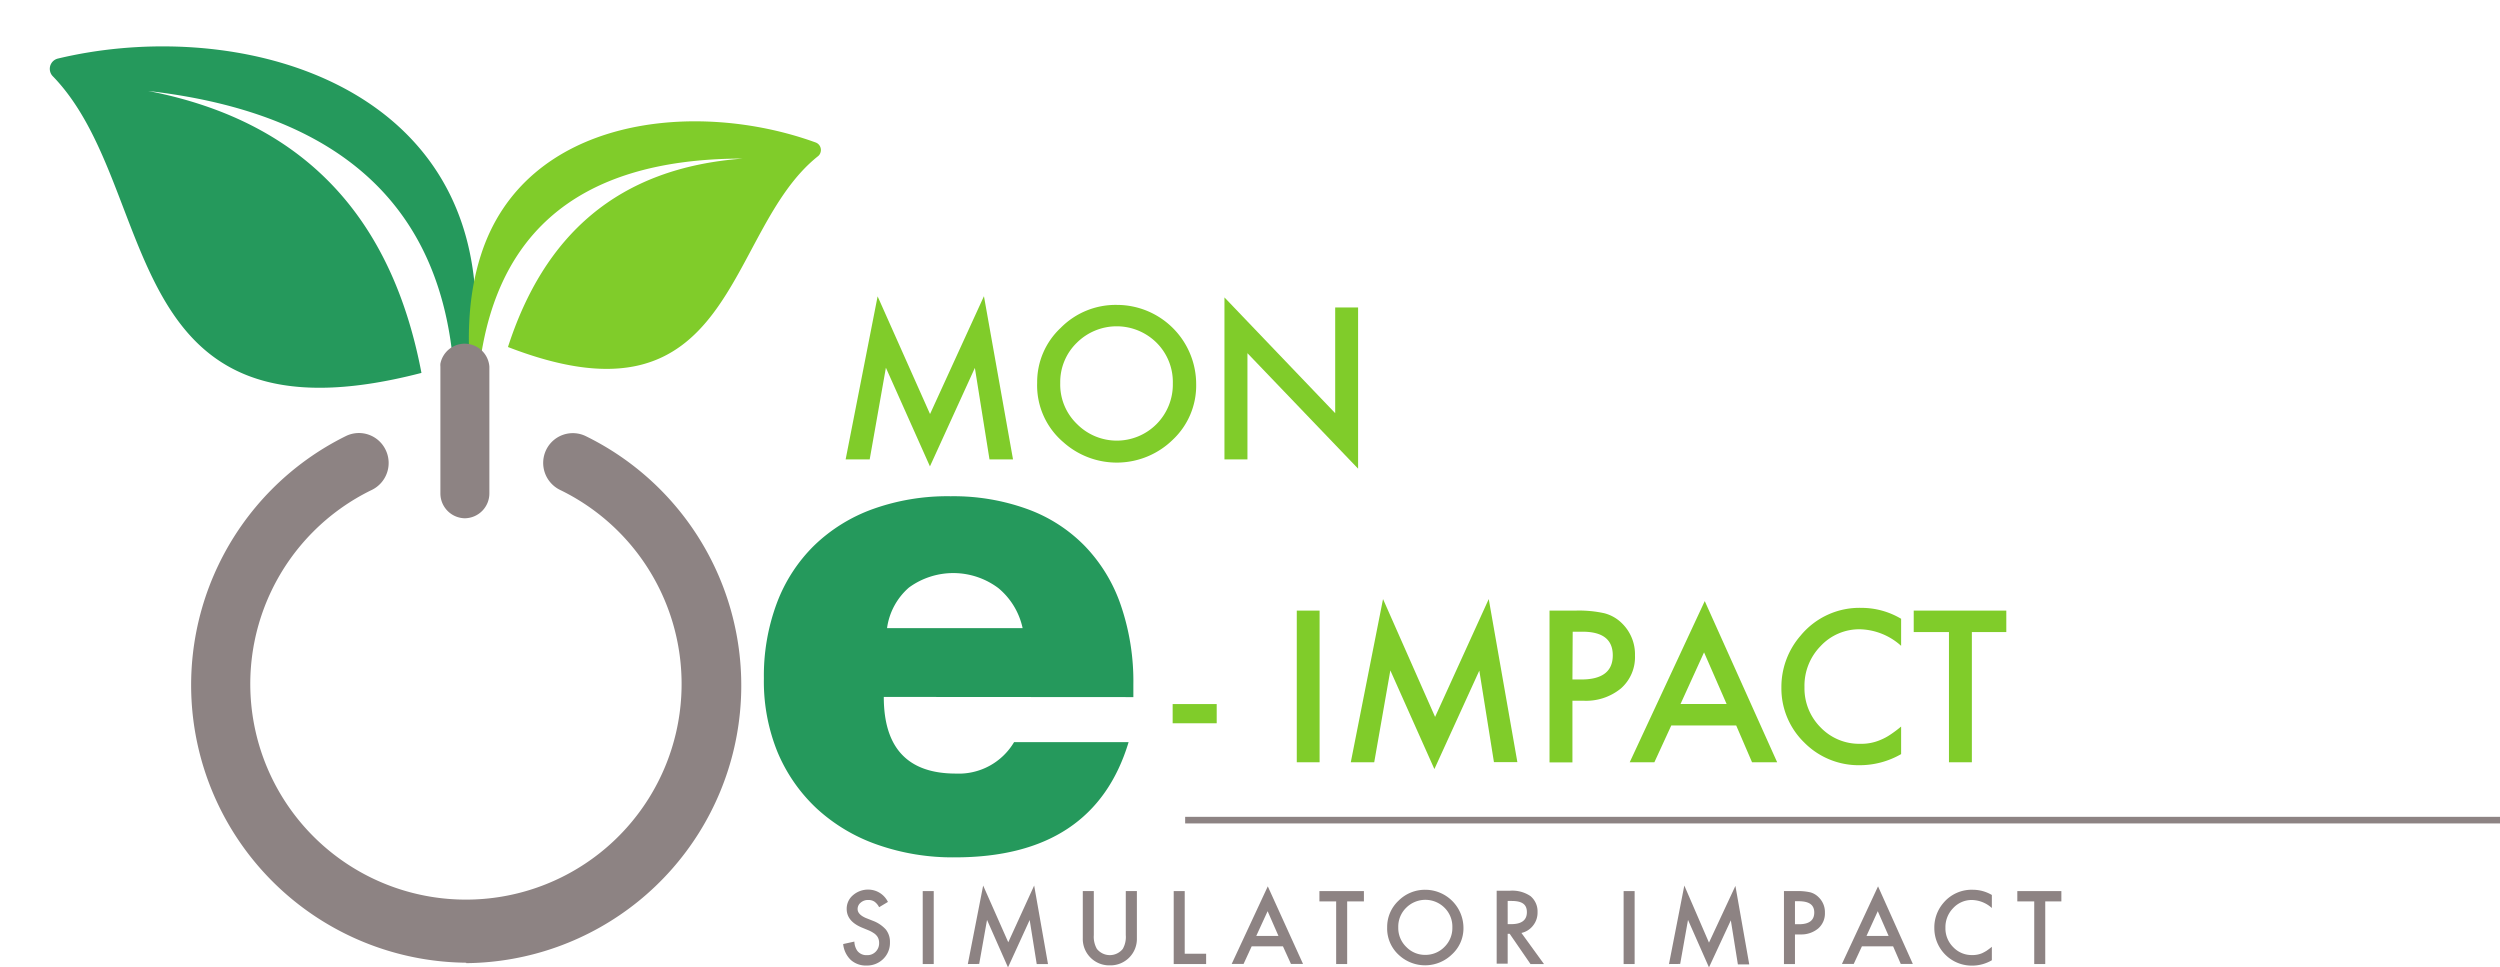 <svg id="Calque_1" data-name="Calque 1" xmlns="http://www.w3.org/2000/svg" viewBox="0 0 283.78 109.81"><defs><style>.cls-1{fill:#8d8383;}.cls-2{fill:none;}.cls-3,.cls-7{fill:#25995c;}.cls-3,.cls-4{fill-rule:evenodd;}.cls-4,.cls-6{fill:#80cc2a;}.cls-5{isolation:isolate;}</style></defs><title>LogoMonEImpact</title><rect class="cls-1" x="134.53" y="92.72" width="149.25" height="0.75"/><rect class="cls-2" x="134.53" y="92.72" width="149.25" height="0.75"/><path class="cls-3" d="M16.87,10.33c24.59,2.85,36.38,16,34.62,40.16a.25.25,0,0,0,.49.08c2-7.71,2.69-14.88,1.47-21.33C49.45,8,25,2.24,6.57,6.65A1.2,1.2,0,0,0,5.7,8.11a1.16,1.16,0,0,0,.3.54c12.38,12.74,6.87,42.77,41.85,33.68-3.24-17-12.71-28.44-31-32" transform="translate(-0.01 0)"/><rect class="cls-2" x="4.23" y="1.87" width="50.25" height="52.5" transform="translate(-2.08 53.9) rotate(-83.13)"/><rect class="cls-2" x="4.23" y="1.87" width="50.25" height="52.5" transform="translate(-2.08 53.9) rotate(-83.13)"/><rect class="cls-2" x="3.95" y="1.83" width="50.25" height="52.5" transform="matrix(0.12, -0.99, 0.99, 0.12, -2.29, 53.59)"/><path class="cls-4" d="M84.35,18C65.25,18,55,26.84,54.13,45.23a.19.19,0,0,1-.24.15.23.23,0,0,1-.15-.15c-.85-6-.68-11.49.85-16.25,5-15.72,24.31-17.78,38-12.81a.91.91,0,0,1,.55,1.16.84.84,0,0,1-.3.42c-10.67,8.5-9.21,31.7-35.17,21.64C61.73,26.83,70,19.05,84.36,18" transform="translate(-0.01 0)"/><rect class="cls-2" x="52.89" y="11.22" width="40.5" height="38.25"/><path class="cls-1" d="M52.93,109.33a31.52,31.52,0,0,0,13.6-59.81A3.36,3.36,0,0,0,62,51.08v0a3.41,3.41,0,0,0,1.58,4.53,24.48,24.48,0,1,1-21.36,0,3.4,3.4,0,0,0,1.57-4.53,3.36,3.36,0,0,0-4.46-1.61l0,0a31.52,31.52,0,0,0,13.6,59.81Z" transform="translate(-0.01 0)"/><path class="cls-1" d="M52.75,58.83A2.82,2.82,0,0,0,55.56,56h0V41.62A2.81,2.81,0,0,0,50,41.28a1.93,1.93,0,0,0,0,.34V56A2.82,2.82,0,0,0,52.75,58.83Z" transform="translate(-0.01 0)"/><rect class="cls-2" x="26.5" y="38.79" width="52.5" height="58.5"/><g class="cls-5"><path class="cls-6" d="M96,52.15l3.63-18.51L105.58,47l6.12-13.38L115,52.15h-2.67l-1.66-10.39-5.1,11.18-5-11.2L98.73,52.15Z" transform="translate(-0.01 0)"/><path class="cls-6" d="M117.74,43.46a8.42,8.42,0,0,1,2.67-6.24,8.76,8.76,0,0,1,6.38-2.61,9,9,0,0,1,9,9,8.44,8.44,0,0,1-2.65,6.3,9.09,9.09,0,0,1-12.42.29A8.45,8.45,0,0,1,117.74,43.46Zm2.62,0a6.22,6.22,0,0,0,1.92,4.69,6.36,6.36,0,0,0,9,0,6.37,6.37,0,0,0,1.86-4.62,6.29,6.29,0,0,0-1.84-4.62,6.42,6.42,0,0,0-9.06,0A6.21,6.21,0,0,0,120.36,43.5Z" transform="translate(-0.01 0)"/><path class="cls-6" d="M139,52.15V33.76L151.57,46.9v-12h2.6V53.2L141.61,40.09V52.15Z" transform="translate(-0.01 0)"/></g><g class="cls-5"><path class="cls-7" d="M100.33,79.11q0,8.7,8.18,8.7a7.29,7.29,0,0,0,6.61-3.57h13q-3.94,13.08-19.71,13.08a25.74,25.74,0,0,1-8.84-1.45,19.7,19.7,0,0,1-6.88-4.12,18.57,18.57,0,0,1-4.43-6.4A21.31,21.31,0,0,1,86.72,77a23.56,23.56,0,0,1,1.49-8.59,18.06,18.06,0,0,1,4.24-6.51,18.7,18.7,0,0,1,6.65-4.12,25.09,25.09,0,0,1,8.81-1.45,24.58,24.58,0,0,1,8.7,1.45,17.38,17.38,0,0,1,6.54,4.2,18.07,18.07,0,0,1,4.09,6.73,26.64,26.64,0,0,1,1.42,9v1.42Zm15.76-7.81a8.11,8.11,0,0,0-2.75-4.54,8.53,8.53,0,0,0-10.15-.07,7.44,7.44,0,0,0-2.49,4.61Z" transform="translate(-0.01 0)"/></g><g class="cls-5"><g class="cls-5"><path class="cls-6" d="M133.12,79.92h5V82.1h-5Z" transform="translate(-0.01 0)"/><path class="cls-6" d="M149.8,69.31V86.53h-2.59V69.31Z" transform="translate(-0.01 0)"/><path class="cls-6" d="M153.34,86.53,157,68l5.91,13.38L169,68l3.25,18.51h-2.66l-1.66-10.39-5.1,11.18-5-11.2L156,86.53Z" transform="translate(-0.01 0)"/></g><g class="cls-5"><path class="cls-6" d="M178.5,79.54v7h-2.6V69.31h2.95a13.38,13.38,0,0,1,3.27.3,4.39,4.39,0,0,1,2,1.14,4.91,4.91,0,0,1,1.48,3.66A4.73,4.73,0,0,1,184,78.15a6.24,6.24,0,0,1-4.27,1.39Zm0-2.41h1q3.59,0,3.58-2.76t-3.69-2.66h-.86Z" transform="translate(-0.01 0)"/></g><g class="cls-5"><path class="cls-6" d="M197.09,82.35h-7.37l-1.92,4.18H185l8.52-18.3,8.22,18.3h-2.85ZM196,79.91l-2.56-5.86-2.67,5.86Z" transform="translate(-0.01 0)"/></g><g class="cls-5"><path class="cls-6" d="M215.81,70.24v3.07a7.24,7.24,0,0,0-4.66-1.88,6,6,0,0,0-4.48,1.91A6.42,6.42,0,0,0,204.84,78a6.28,6.28,0,0,0,1.83,4.57,6.06,6.06,0,0,0,4.49,1.86,5.47,5.47,0,0,0,2.33-.45,6.13,6.13,0,0,0,1.11-.6,13.18,13.18,0,0,0,1.21-.91v3.13a9.41,9.41,0,0,1-4.69,1.26,8.67,8.67,0,0,1-6.3-2.57,8.56,8.56,0,0,1-2.6-6.27,8.87,8.87,0,0,1,2.18-5.87A8.65,8.65,0,0,1,211.32,69,8.8,8.8,0,0,1,215.81,70.24Z" transform="translate(-0.01 0)"/><path class="cls-6" d="M223.84,71.75V86.53h-2.6V71.75h-4V69.31h10.51v2.44Z" transform="translate(-0.01 0)"/></g></g><g class="cls-5"><path class="cls-1" d="M100.8,102.38l-1,.6a1.73,1.73,0,0,0-.54-.64,1.22,1.22,0,0,0-.69-.18,1.23,1.23,0,0,0-.86.3.92.92,0,0,0-.35.73c0,.4.3.73.9,1l.83.33a3.72,3.72,0,0,1,1.48,1,2.24,2.24,0,0,1,.46,1.44,2.53,2.53,0,0,1-.76,1.89,2.62,2.62,0,0,1-1.9.75,2.55,2.55,0,0,1-1.79-.64,2.89,2.89,0,0,1-.86-1.8l1.27-.28a2,2,0,0,0,.3,1,1.28,1.28,0,0,0,1.12.54,1.3,1.3,0,0,0,1-.39,1.34,1.34,0,0,0,.39-1,1.29,1.29,0,0,0-.07-.45,1.07,1.07,0,0,0-.21-.37,1.39,1.39,0,0,0-.36-.31,3.36,3.36,0,0,0-.54-.29l-.8-.33c-1.13-.48-1.7-1.18-1.7-2.1a2,2,0,0,1,.71-1.56,2.61,2.61,0,0,1,1.78-.64A2.49,2.49,0,0,1,100.8,102.38Z" transform="translate(-0.01 0)"/><path class="cls-1" d="M106,101.15v8.28h-1.25v-8.28Z" transform="translate(-0.01 0)"/><path class="cls-1" d="M109.87,109.43l1.74-8.91,2.85,6.44,2.94-6.44,1.57,8.91h-1.28l-.8-5-2.46,5.38-2.38-5.39-.89,5Z" transform="translate(-0.01 0)"/><path class="cls-1" d="M124.17,101.15v5a2.77,2.77,0,0,0,.35,1.56,1.88,1.88,0,0,0,2.94,0,2.73,2.73,0,0,0,.34-1.56v-5h1.26v5.33a3,3,0,0,1-3.07,3.1,3,3,0,0,1-3.07-3.1v-5.33Z" transform="translate(-0.01 0)"/><path class="cls-1" d="M134.49,101.15v7.11h2.43v1.17h-3.68v-8.28Z" transform="translate(-0.01 0)"/><path class="cls-1" d="M145.64,107.42h-3.55l-.92,2h-1.35l4.1-8.81,4,8.81h-1.37Zm-.51-1.18-1.23-2.81-1.29,2.81Z" transform="translate(-0.01 0)"/><path class="cls-1" d="M152.93,102.32v7.11h-1.25v-7.11h-1.9v-1.17h5.05v1.17Z" transform="translate(-0.01 0)"/><path class="cls-1" d="M157.47,105.25a4.08,4.08,0,0,1,1.28-3,4.25,4.25,0,0,1,3.07-1.25,4.34,4.34,0,0,1,4.31,4.31,4,4,0,0,1-1.28,3,4.37,4.37,0,0,1-6,.14A4.06,4.06,0,0,1,157.47,105.25Zm1.26,0a3,3,0,0,0,.93,2.26,2.94,2.94,0,0,0,2.11.88,3,3,0,0,0,2.2-.9,3,3,0,0,0,.9-2.22,3,3,0,0,0-.88-2.22,3.08,3.08,0,0,0-4.37,0A3,3,0,0,0,158.73,105.27Z" transform="translate(-0.01 0)"/><path class="cls-1" d="M172.71,105.9l2.56,3.53h-1.53L171.38,106h-.23v3.39H169.9v-8.28h1.47a3.68,3.68,0,0,1,2.37.61,2.26,2.26,0,0,1,.8,1.82,2.33,2.33,0,0,1-.5,1.51A2.28,2.28,0,0,1,172.71,105.9Zm-1.56-1h.4c1.18,0,1.78-.45,1.78-1.36s-.58-1.27-1.73-1.27h-.45Z" transform="translate(-0.01 0)"/><path class="cls-1" d="M185.56,101.15v8.28h-1.25v-8.28Z" transform="translate(-0.01 0)"/><path class="cls-1" d="M189.46,109.43l1.74-8.91L194,107l3-6.44,1.57,8.91h-1.29l-.8-5L194,109.81l-2.38-5.39-.89,5Z" transform="translate(-0.01 0)"/><path class="cls-1" d="M203.76,106.07v3.36h-1.25v-8.28h1.42a6.3,6.3,0,0,1,1.57.14,2.09,2.09,0,0,1,.94.55,2.34,2.34,0,0,1,.72,1.76,2.26,2.26,0,0,1-.77,1.8,3,3,0,0,1-2,.67Zm0-1.16h.47c1.15,0,1.72-.45,1.72-1.33s-.59-1.28-1.78-1.28h-.41Z" transform="translate(-0.01 0)"/><path class="cls-1" d="M214.9,107.42h-3.54l-.93,2h-1.34l4.1-8.81,3.95,8.81h-1.37Zm-.51-1.18-1.23-2.81-1.28,2.81Z" transform="translate(-0.01 0)"/><path class="cls-1" d="M226.11,101.59v1.48a3.49,3.49,0,0,0-2.24-.91,2.86,2.86,0,0,0-2.15.92,3.08,3.08,0,0,0-.88,2.23,3,3,0,0,0,.88,2.2,2.88,2.88,0,0,0,2.15.9,2.75,2.75,0,0,0,1.13-.21,4.77,4.77,0,0,0,.53-.29c.18-.13.38-.27.58-.44V109a4.45,4.45,0,0,1-2.25.61,4.25,4.25,0,0,1-4.28-4.26,4.25,4.25,0,0,1,1-2.82A4.18,4.18,0,0,1,224,101,4.26,4.26,0,0,1,226.11,101.59Z" transform="translate(-0.01 0)"/><path class="cls-1" d="M232.17,102.32v7.11h-1.25v-7.11H229v-1.17h5v1.17Z" transform="translate(-0.01 0)"/></g></svg>